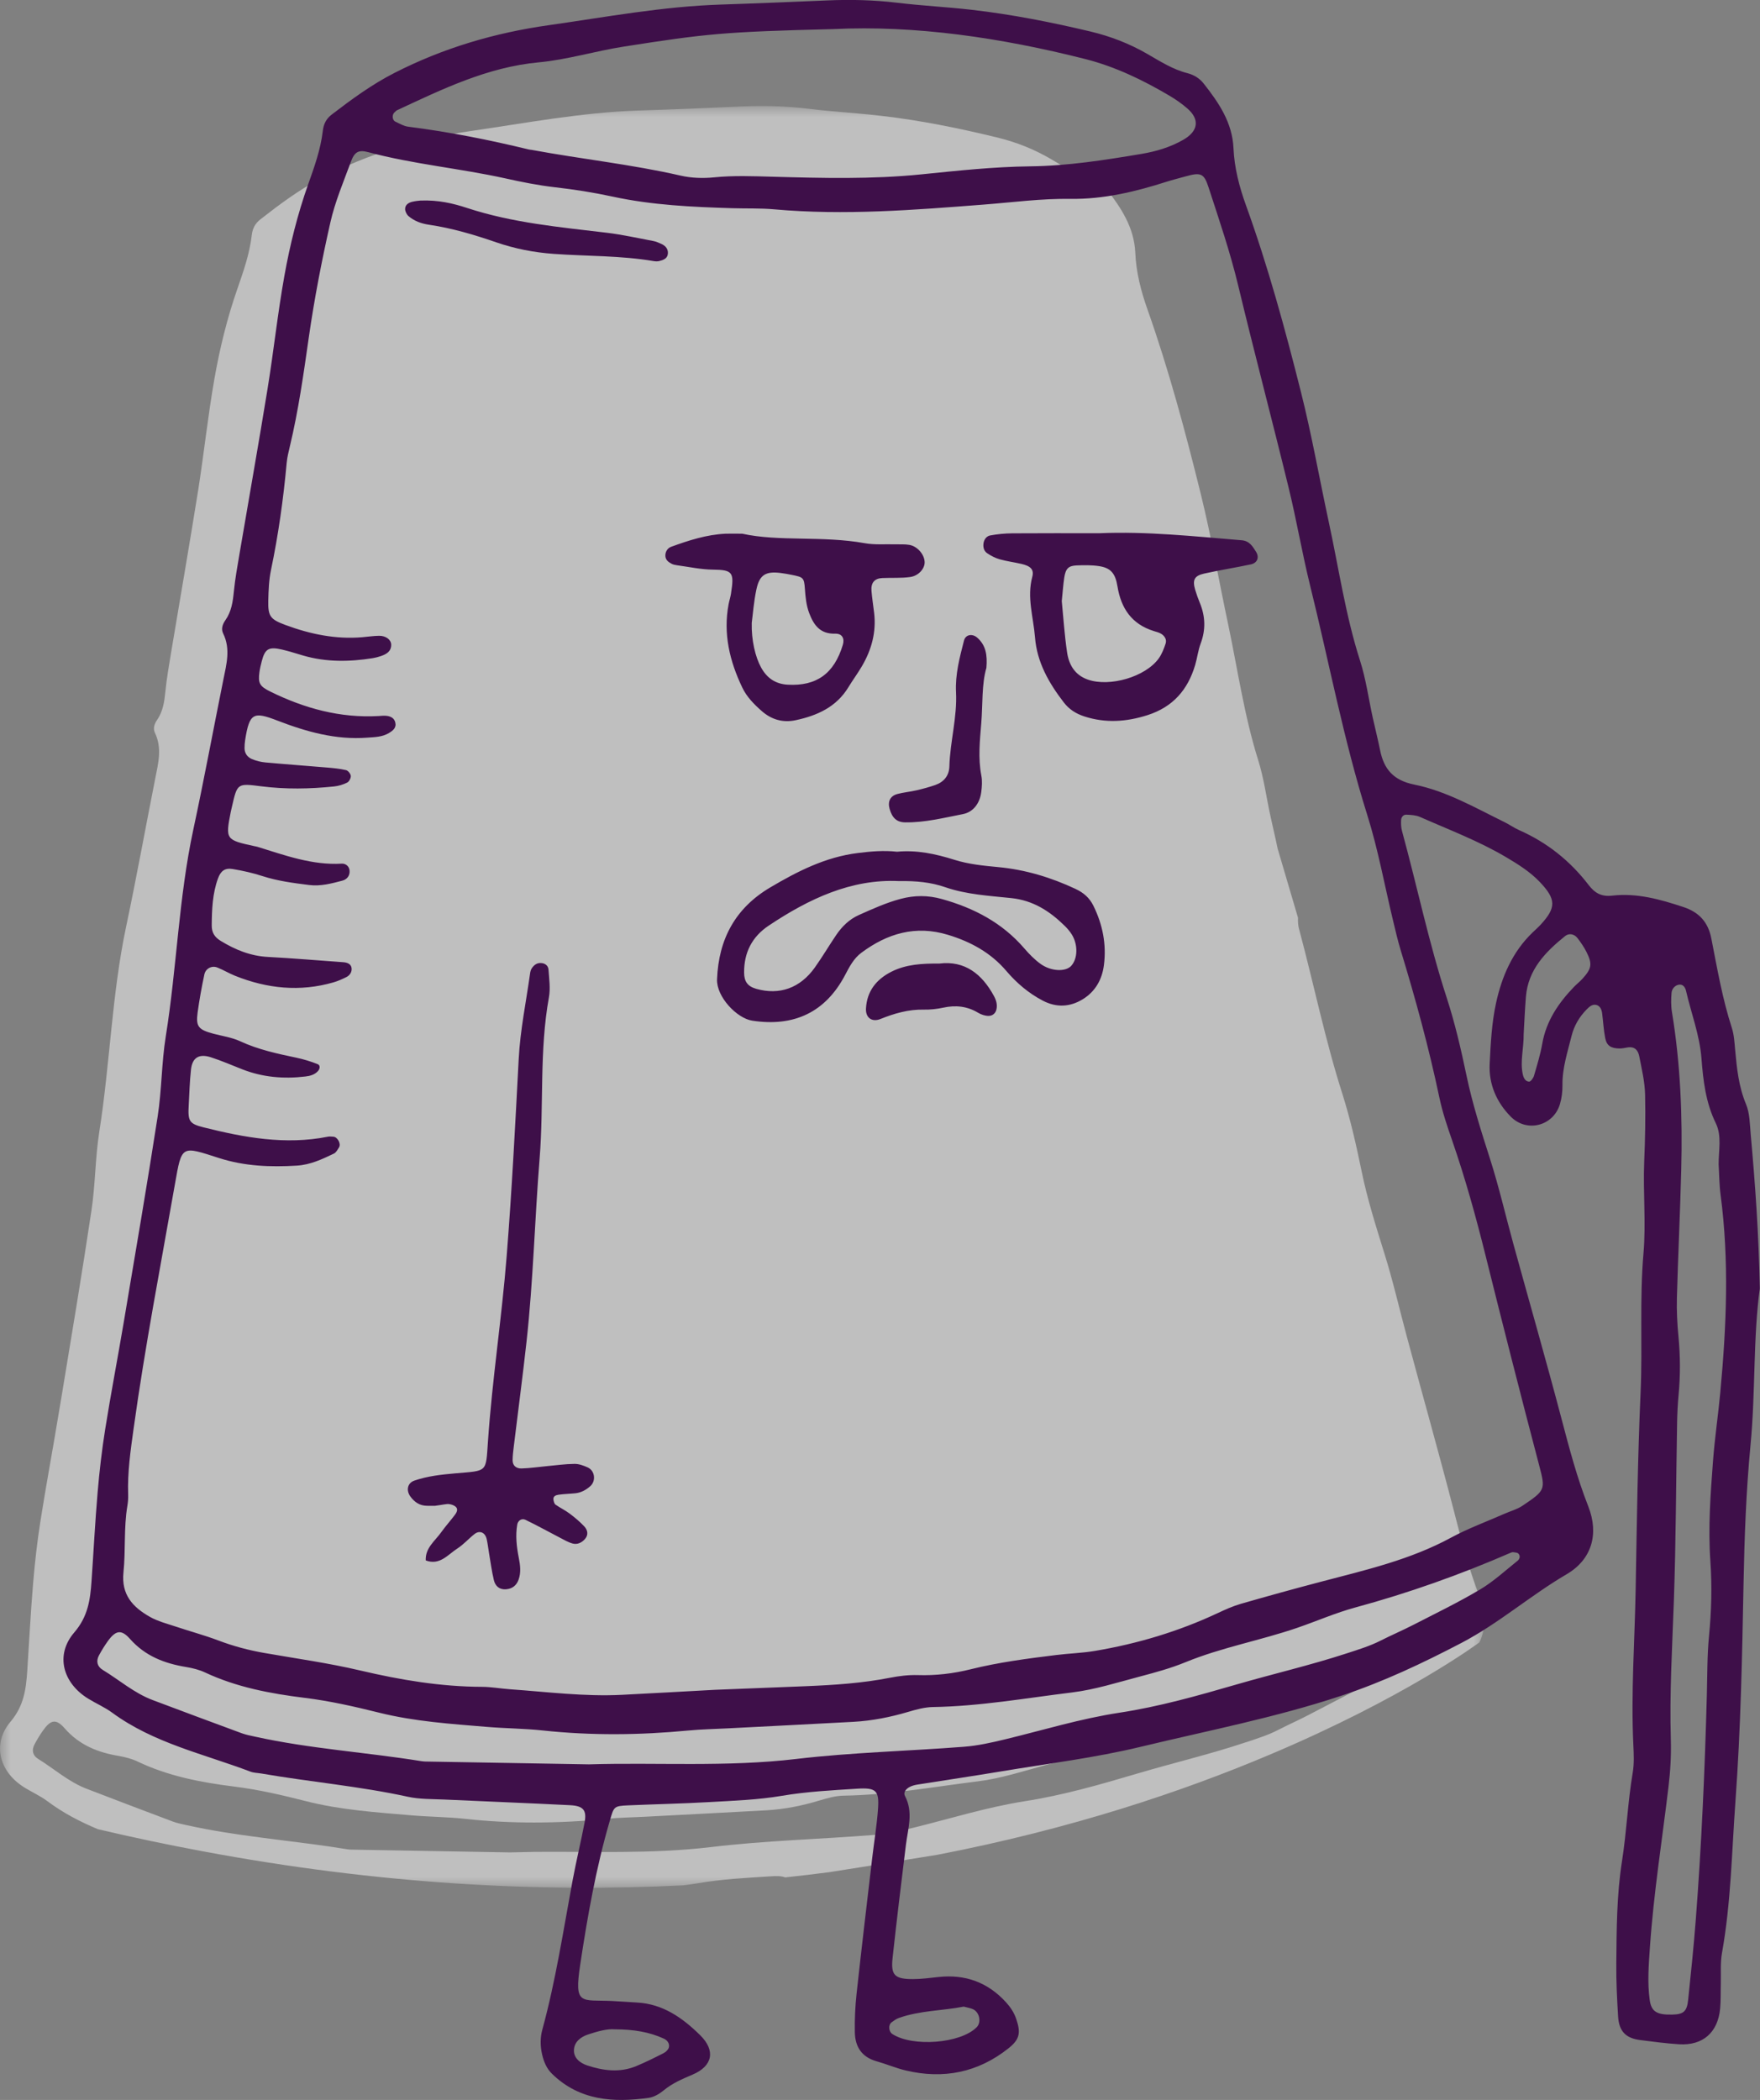 <svg height="99" viewBox="0 0 83 99" width="83" xmlns="http://www.w3.org/2000/svg" xmlns:xlink="http://www.w3.org/1999/xlink"><rect x="0" y="0" width="83" height="99" fill="#808080" stroke="none"/><mask id="a" fill="#fff"><path d="m0 0h70v84h-70z" fill="#fff" fill-rule="evenodd"/></mask><g fill="none" fill-rule="evenodd"><path d="m66.54 72.83c-.564.458-1.104.97-1.722 1.344-.987.596-2.028 1.108-3.049 1.645-.491.261-1.002.483-1.498.739-.248.129-.501.231-.763.325-.258.094-.525.183-.788.266-1.663.556-3.37.955-5.048 1.453-1.765.521-3.531 1.034-5.349 1.315-1.78.28-3.492.817-5.233 1.246-.622.152-1.255.295-1.887.344-2.558.202-5.126.266-7.669.571-2.811.335-5.617.202-8.35.227-.379.005-.759.015-1.133.025-2.509-.044-4.902-.084-7.29-.128-.131-.004-.263 0-.384-.02-2.213-.364-4.455-.537-6.657-.95-.316-.06-.632-.123-.943-.192-.209-.05-.423-.089-.618-.162-1.362-.512-2.718-1.024-4.07-1.547-.851-.325-1.532-.941-2.295-1.413-.248-.153-.311-.404-.17-.675.122-.226.253-.448.404-.66.355-.502.613-.571 1.016-.108.695.798 1.576 1.147 2.573 1.31.292.054.593.128.861.256 1.449.694 3.0.99 4.571 1.186 1.148.143 2.271.404 3.39.69 1.624.413 3.287.521 4.946.664.851.074 1.707.074 2.558.168 1.08.118 2.159.172 3.239.172 1.138 0 2.276-.059 3.414-.172.598-.06 1.196-.069 1.794-.099 1.916-.103 3.837-.197 5.758-.305.856-.049 1.692-.217 2.514-.468.365-.108.749-.217 1.123-.222 2.145-.034 4.25-.418 6.366-.68 1.055-.133 2.081-.468 3.112-.748.7-.187 1.405-.384 2.077-.66 1.663-.699 3.438-1.019 5.131-1.615.885-.311 1.751-.694 2.655-.945 2.432-.675 4.795-1.531 7.1-2.551.039-.02.088-.034.126-.029.078.014.18.02.229.068.102.108.058.257-.039.335zm-6.288-37.823c-.102-.507-.229-1.014-.336-1.521-.195-.886-.311-1.798-.584-2.66-.661-2.107-.968-4.294-1.425-6.45-.433-2.029-.783-4.078-1.279-6.087-.725-2.935-1.508-5.859-2.519-8.716-.302-.851-.53-1.738-.569-2.654-.053-1.196-.671-2.122-1.362-3.014-.19-.246-.443-.409-.739-.487-.676-.172-1.255-.551-1.838-.896-.827-.488-1.687-.828-2.611-1.049-1.785-.434-3.584-.798-5.413-1.01-.778-.093-1.566-.148-2.349-.221-.365-.03-.729-.069-1.094-.114-1.065-.132-2.13-.152-3.195-.108-1.619.073-3.239.143-4.858.192-2.655.089-5.257.586-7.878.965-2.485.36-4.824 1.064-7.056 2.226-1.041.541-1.955 1.226-2.869 1.94-.258.202-.374.444-.408.764-.102.867-.389 1.684-.671 2.496-.486 1.389-.836 2.822-1.089 4.264-.306 1.748-.491 3.511-.768 5.264-.408 2.555-.851 5.111-1.279 7.666-.097.601-.204 1.197-.263 1.798-.049.482-.112.941-.394 1.349-.126.183-.199.399-.097.611.345.724.151 1.438.01 2.157-.462 2.334-.885 4.673-1.376 6.997-.671 3.182-.754 6.441-1.26 9.642-.195 1.236-.185 2.506-.374 3.743-.433 2.89-.914 5.766-1.391 8.651-.053.316-.107.636-.16.951-.272 1.659-.584 3.318-.846 4.983-.156.98-.267 1.97-.35 2.959-.117 1.378-.185 2.762-.277 4.141-.058.862-.16 1.645-.788 2.388-.885 1.044-.53 2.359.632 3.088.365.231.763.403 1.104.66.744.556 1.546.97 2.378 1.319 1.668.394 3.312.739 4.926 1.039 8.326 1.561 15.917 1.954 22.691 1.61.214-.029.433-.054.647-.093 1.133-.197 2.295-.257 3.443-.33.331-.025.554-.015.705.049.705-.074 1.401-.158 2.081-.246 1.255-.202 2.514-.389 3.769-.606.447-.073.895-.147 1.342-.216 6.327-1.222 11.574-2.989 15.64-4.708 6.38-2.688 9.833-5.244 9.911-5.303.306-.616.316-1.359.015-2.142-.52-1.335-.87-2.708-1.225-4.092-.705-2.718-1.469-5.421-2.198-8.134-.36-1.33-.666-2.684-1.08-3.998-.399-1.281-.802-2.551-1.07-3.871-.253-1.226-.53-2.452-.909-3.644-.802-2.511-1.328-5.097-2.008-7.642-.01-.044-.024-.084-.034-.128-.044-.162-.049-.34-.044-.512z" fill="#fff" mask="url(#a)" opacity=".7" transform="translate(0 5)"/><path d="m42.319 37.433c-.341.091-.465.358-.364.708.119.416.335.623.728.629.927.014 1.827-.215 2.726-.389.498-.097.799-.52.866-1.039.033-.256.053-.528.004-.78-.16-.826-.07-1.645-.003-2.47.074-.908.014-1.829.242-2.609.051-.612-.03-1.064-.431-1.42-.227-.201-.55-.156-.625.134-.207.799-.419 1.602-.377 2.436.059 1.183-.28 2.329-.314 3.503-.013.435-.259.733-.671.875-.288.1-.583.179-.88.248-.297.069-.605.096-.9.173m-14.601 31.75c-.195-.089-.417-.171-.626-.168-.438.004-.876.066-1.313.107-.394.037-.788.097-1.183.108-.236.008-.426-.119-.423-.39.002-.218.03-.435.056-.652.2-1.649.42-3.296.602-4.947.316-2.869.386-5.756.616-8.631.203-2.527-.018-5.075.438-7.588.077-.421.011-.872-.019-1.307-.012-.184-.152-.302-.355-.313-.199-.012-.332.099-.433.247-.047.069-.069.161-.081.246-.187 1.34-.465 2.666-.536 4.025-.163 3.099-.322 6.199-.567 9.292-.231 2.918-.682 5.815-.883 8.738-.103 1.491-.007 1.377-1.531 1.51-.661.058-1.316.127-1.943.344-.325.113-.395.461-.182.752.193.264.437.427.771.434.22.004.44.001.386.001.403-.053.538-.096.665-.081.116.013.255.062.33.144.103.111.025.256-.053.36-.21.28-.447.541-.649.825-.294.413-.757.738-.728 1.327.661.248 1.039-.272 1.49-.562.293-.188.529-.461.804-.678.245-.195.508-.084.58.237.048.213.072.431.108.647.074.429.129.864.231 1.288.066.272.256.454.575.428.293-.023.491-.18.588-.449.124-.341.079-.689.011-1.035-.102-.518-.162-1.04-.073-1.564.033-.191.21-.313.39-.226.553.266 1.089.566 1.633.847.192.1.384.215.591.27.226.06.435-.042.586-.219.172-.203.115-.425-.041-.591-.207-.22-.444-.418-.687-.601-.209-.157-.452-.271-.666-.422-.058-.041-.084-.146-.097-.226-.029-.181.124-.224.244-.242.261-.038.526-.041.788-.068.272-.029.501-.156.702-.333.279-.245.224-.729-.117-.884m3.77-57.168c.049-.236-.076-.418-.301-.516-.12-.053-.243-.11-.37-.134-.733-.137-1.462-.302-2.202-.391-2.221-.266-4.448-.464-6.596-1.171-.649-.213-1.354-.381-2.198-.346-.045.006-.222.017-.39.059-.177.044-.335.152-.326.351.006.112.077.253.165.327.272.23.593.347.954.401 1.089.16 2.141.472 3.178.83.878.302 1.772.477 2.699.544 1.575.114 3.161.076 4.724.341.085.014.179.019.261-.001.172-.042.362-.108.401-.294m4.187 15.762c.145-.68.441-.85 1.133-.764.174.021.347.053.519.087.551.109.595.132.631.652.028.394.063.779.203 1.151.214.564.511.991 1.225.972.333-.009.451.229.363.522-.408 1.363-1.244 1.958-2.598 1.883-.587-.033-.984-.316-1.256-.807-.275-.497-.463-1.294-.443-2.105.052-.387.095-.998.222-1.591m-1.197.198c-.027.173-.084.34-.116.511-.263 1.39.05 2.689.648 3.935.21.438.553.785.918 1.105.46.404 1.001.556 1.594.429 1.016-.216 1.922-.621 2.49-1.557.204-.336.441-.653.639-.993.454-.774.68-1.605.574-2.507-.041-.347-.096-.693-.125-1.04-.032-.384.143-.588.51-.605.437-.021.881.012 1.311-.048.403-.057.686-.394.686-.689.001-.357-.332-.759-.72-.827-.213-.037-.437-.02-.657-.026-.483-.014-.977.031-1.447-.053-2.001-.361-4.048-.065-5.778-.448-.444 0-.62-.007-.796.001-.89.043-1.725.314-2.552.614-.162.058-.275.213-.278.407-.003.203.134.311.292.394.076.04.166.059.253.071.566.076 1.132.201 1.698.207.937.009 1.01.132.854 1.118m20.496 2.366c-.082.244-.177.496-.326.703-.63.872-2.315 1.357-3.34.998-.621-.216-.896-.705-.982-1.286-.122-.819-.174-1.649-.25-2.415.043-.413.065-.762.117-1.107.065-.423.196-.559.579-.575.35-.015.708-.02 1.052.031.555.082.778.335.878.954.167 1.031.668 1.783 1.712 2.108.125.039.26.07.367.141.153.101.252.269.192.448m3.578-4.869c-2.235-.183-4.466-.427-6.715-.33-1.364 0-2.728-.006-4.092.004-.349.003-.702.036-1.045.1-.167.031-.29.184-.315.378-.025.187.026.361.177.462.178.119.378.225.584.283.337.095.689.14 1.031.219.423.098.603.259.509.609-.261.973.054 1.906.129 2.854.093 1.178.656 2.158 1.362 3.073.25.323.571.526.962.653 1.003.325 1.979.259 2.978-.059 1.204-.384 1.903-1.197 2.249-2.36.1-.335.138-.69.26-1.015.244-.65.224-1.281-.037-1.915-.083-.202-.158-.408-.22-.617-.137-.467-.044-.664.424-.768.729-.162 1.469-.278 2.2-.433.309-.066.411-.334.242-.599-.162-.254-.304-.508-.682-.539m-14.253 19.957c-.824-.006-1.57.037-2.257.384-.714.361-1.156.92-1.2 1.736-.023.428.275.657.684.493.659-.265 1.323-.457 2.043-.442.305.006.617-.027.916-.092.586-.127 1.13-.071 1.649.242.143.086.326.146.49.146.174-.001.326-.106.371-.308.05-.228-.012-.433-.117-.627-.568-1.047-1.381-1.681-2.578-1.532m6.228.101c-.263.298-.961.275-1.462-.092-.28-.204-.529-.46-.756-.723-1.038-1.207-2.375-1.907-3.89-2.328-.654-.183-1.289-.182-1.947-.007-.685.183-1.322.474-1.963.759-.455.203-.798.54-1.072.944-.343.506-.654 1.035-1.008 1.532-.691.971-1.666 1.315-2.76 1.006-.408-.116-.572-.343-.575-.762-.007-.945.37-1.692 1.162-2.22 1.892-1.262 3.893-2.208 6.142-2.098.817-.014 1.504.054 2.185.289 1.004.346 2.07.403 3.116.513 1.031.11 1.81.617 2.512 1.306.124.121.241.257.333.403.3.478.287 1.134-.017 1.477m.206-3.615c-1.162-.544-2.367-.911-3.653-1.032-.697-.065-1.411-.137-2.072-.346-.893-.282-1.78-.467-2.702-.379-.629-.071-1.236-.016-1.851.061-1.524.188-2.848.865-4.132 1.624-1.638.97-2.431 2.429-2.505 4.329-.032.828.935 1.839 1.658 1.95 1.978.304 3.461-.402 4.38-2.15.206-.392.407-.782.765-1.049 1.224-.913 2.559-1.311 4.082-.849 1.075.325 2.021.841 2.756 1.703.487.571 1.05 1.051 1.722 1.402.64.334 1.276.304 1.88-.064.598-.365.916-.937 1.002-1.615.125-.977-.059-1.906-.495-2.793-.184-.375-.462-.616-.836-.791m30.401 23.709c-.102 1.087-.264 2.168-.346 3.256-.119 1.569-.235 3.139-.125 4.717.082 1.178.052 2.357-.064 3.537-.089.912-.077 1.834-.101 2.752-.096 3.541-.25 7.08-.522 10.611-.097 1.263-.229 2.523-.36 3.784-.057.553-.22.687-.751.698-.724.016-.986-.137-1.063-.692-.115-.827-.046-1.659.011-2.488.174-2.531.574-5.036.875-7.552.088-.736.133-1.485.111-2.224-.066-2.189.066-4.37.143-6.555.098-2.796.102-5.595.152-8.393.008-.436.03-.874.07-1.308.086-.917.083-1.831-.005-2.749-.059-.608-.09-1.222-.074-1.832.055-2.007.153-4.012.204-6.019.064-2.493-.03-4.979-.437-7.447-.049-.298-.043-.608-.019-.909.014-.172.135-.338.32-.381.213-.05.323.115.362.283.246 1.063.644 2.091.729 3.189.081 1.049.199 2.079.675 3.052.295.604.129 1.293.134 1.945.03.48.03.964.093 1.439.41 3.097.277 6.192-.013 9.286m-6.517-19.462c-.117.128-.258.235-.378.36-.737.765-1.316 1.611-1.503 2.688-.089.51-.244 1.01-.39 1.51-.032.11-.155.279-.23.276-.191-.009-.267-.195-.302-.365-.126-.607.053-1.209.046-1.879.032-.543.057-1.15.105-1.755.103-1.28.92-2.116 1.852-2.866.179-.144.428-.103.582.098.157.206.307.423.423.653.287.571.247.787-.205 1.281m-6.728 5.601c.143.682.371 1.349.6 2.01.616 1.778 1.118 3.587 1.572 5.413.823 3.308 1.664 6.611 2.532 9.907.3 1.139.294 1.167-.793 1.898-.251.168-.56.25-.842.374-.843.372-1.717.691-2.524 1.128-1.917 1.04-4.015 1.523-6.097 2.069-1.275.334-2.546.686-3.813 1.05-.378.109-.742.274-1.099.441-1.843.864-3.777 1.44-5.781 1.779-.606.103-1.226.118-1.838.195-1.354.167-2.705.342-4.034.673-.809.202-1.64.299-2.485.272-.436-.013-.882.042-1.311.126-1.301.256-2.618.342-3.938.397-1.496.062-2.991.119-4.328.172-1.566.085-2.973.165-4.38.236-1.766.089-3.516-.138-5.272-.262-.439-.031-.876-.113-1.315-.115-1.948-.005-3.846-.323-5.739-.768-1.496-.353-3.025-.564-4.541-.83-.739-.129-1.456-.321-2.159-.587-.657-.249-1.339-.43-2.006-.654-.416-.139-.854-.249-1.229-.463-.8-.455-1.351-1.038-1.241-2.099.107-1.038.009-2.097.185-3.137.029-.171.042-.348.036-.522-.037-1.054.114-2.087.259-3.129.535-3.853 1.273-7.671 1.945-11.5.33-1.88.295-1.811 2.095-1.236 1.196.382 2.419.429 3.658.353.634-.039 1.19-.301 1.745-.567.105-.05.175-.186.243-.295.104-.169-.073-.491-.268-.501-.087-.004-.177-.017-.261-0-1.996.398-3.937.041-5.864-.442-.677-.17-.738-.298-.697-1.032.032-.568.046-1.137.109-1.7.063-.556.381-.75.933-.572.502.162.987.373 1.478.566.965.379 1.963.464 2.985.341.222-.026.432-.082.589-.253.103-.113.118-.278-.013-.329-.323-.128-.661-.231-1.002-.303-.905-.19-1.802-.382-2.651-.776-.393-.182-.842-.244-1.267-.357-.699-.187-.829-.336-.742-.987.082-.604.192-1.207.319-1.804.061-.285.352-.431.611-.329.285.113.55.275.834.389 1.513.607 3.062.769 4.647.311.208-.06.409-.151.604-.247.169-.084.271-.249.247-.427-.026-.196-.204-.261-.39-.275-1.185-.085-2.37-.186-3.556-.249-.819-.044-1.534-.335-2.222-.754-.298-.182-.43-.396-.427-.74.007-.746.035-1.487.292-2.199.129-.358.324-.513.694-.452.476.079.951.185 1.409.334.719.233 1.457.327 2.2.42.54.068 1.051-.071 1.561-.204.228-.059.373-.245.342-.494-.023-.195-.191-.32-.365-.309-1.4.082-2.683-.395-3.983-.795-.042-.013-.086-.019-.129-.028-1.363-.295-1.379-.318-1.124-1.614.017-.086.038-.17.058-.256.253-1.102.252-1.097 1.385-.953 1.141.145 2.285.126 3.427.007.211-.022.429-.087.618-.181.093-.046.181-.211.173-.316-.008-.1-.128-.251-.224-.273-.296-.069-.603-.097-.907-.123-.965-.083-1.93-.151-2.895-.239-.214-.02-.434-.074-.632-.157-.21-.088-.349-.264-.353-.508-.002-.13.009-.262.029-.391.201-1.292.401-1.349 1.519-.918 1.361.524 2.753.92 4.242.805.351-.027.705-.027 1.02-.218.195-.119.367-.251.295-.514-.053-.194-.215-.271-.394-.295-.128-.018-.263 0-.394.008-1.808.101-3.487-.36-5.091-1.148-.514-.252-.595-.399-.524-.918.023-.173.065-.344.108-.512.152-.591.329-.7.952-.557.343.079.678.189 1.016.287 1.08.312 2.173.295 3.271.119.13-.021.259-.056.383-.098.26-.09.488-.218.484-.538-.003-.234-.254-.424-.575-.418-.263.004-.525.045-.787.067-1.255.107-2.455-.144-3.621-.575-.727-.269-.829-.414-.813-1.153.011-.479.029-.968.126-1.434.35-1.671.586-3.356.741-5.054.024-.26.087-.517.148-.772.408-1.703.65-3.431.898-5.163.26-1.814.611-3.62 1.016-5.409.22-.974.619-1.911.966-2.853.167-.454.348-.58.811-.456 2.127.57 4.326.764 6.469 1.237.775.172 1.545.328 2.334.418.917.104 1.832.248 2.733.443 1.861.403 3.749.488 5.641.546.66.021 1.324-.006 1.98.053 3.307.296 6.597.03 9.89-.225 1.359-.105 2.71-.288 4.081-.268 1.556.021 3.058-.336 4.532-.809.292-.093.591-.166.887-.249.722-.203.873-.149 1.086.505.501 1.537 1.024 3.065 1.402 4.642.765 3.187 1.605 6.357 2.381 9.542.373 1.528.634 3.083 1.012 4.609.893 3.605 1.576 7.258 2.694 10.81.511 1.622.813 3.309 1.213 4.965.113.468.219.937.359 1.397.703 2.301 1.336 4.618 1.831 6.973m3.684 21.82c-.582.465-1.137.98-1.774 1.358-1.018.605-2.089 1.122-3.145 1.665-.508.261-1.033.485-1.543.743-.512.26-1.054.422-1.599.601-1.716.56-3.473.966-5.204 1.468-1.818.527-3.637 1.043-5.51 1.328-1.833.279-3.6.822-5.395 1.256-.639.155-1.291.3-1.944.35-2.634.204-5.282.266-7.902.575-3.297.39-6.596.156-9.775.254-2.582-.044-5.047-.086-7.512-.13-.132-.002-.266-0-.395-.021-2.605-.421-5.249-.583-7.832-1.153-.214-.047-.433-.088-.638-.163-1.4-.515-2.797-1.037-4.194-1.562-.876-.329-1.577-.948-2.363-1.426-.258-.157-.321-.412-.175-.682.123-.23.262-.455.415-.668.367-.509.633-.578 1.047-.11.717.809 1.625 1.158 2.651 1.326.302.05.611.127.886.255 1.495.701 3.095 1 4.713 1.2 1.185.146 2.342.41 3.493.696 1.677.418 3.388.53 5.098.672.877.073 1.762.075 2.636.169 2.288.245 4.571.22 6.857.001.613-.058 1.231-.069 1.846-.101 1.979-.102 3.958-.201 5.936-.308.883-.049 1.744-.22 2.591-.471.376-.112.771-.219 1.159-.226 2.208-.035 4.379-.421 6.56-.688 1.084-.132 2.145-.473 3.207-.752.722-.19 1.449-.389 2.138-.671 1.715-.704 3.545-1.028 5.289-1.628.913-.314 1.804-.705 2.734-.957 2.506-.68 4.941-1.545 7.318-2.578.04-.017.088-.033.128-.026.082.012.186.015.236.066.109.111.06.26-.037.338m-29.186 21.557c.998-.358 2.061-.341 3.066-.538.154.04.283.063.404.108.336.125.449.625.202.87-.763.759-2.999.937-3.969.316-.18-.115-.202-.438-.034-.557.105-.074.211-.157.331-.199m-23.766-89.85c.034-.026.059-.068.097-.086 2.146-.999 4.265-2.036 6.694-2.263 1.351-.126 2.673-.534 4.02-.744 3.847-.6 4.697-.698 9.865-.823 3.859-.189 7.897.402 11.883 1.41 1.416.359 2.725.992 3.978 1.731.301.178.593.383.855.613.581.513.493 1.06-.194 1.457-.62.359-1.298.558-1.991.674-1.736.291-3.477.565-5.245.585-1.72.02-3.427.206-5.136.379-2.328.236-4.663.176-6.997.111-.924-.025-1.844-.064-2.77.029-.518.053-1.069.035-1.575-.081-2.319-.532-4.687-.78-7.022-1.213-.044-.008-.088-.007-.131-.018-1.88-.456-3.775-.832-5.696-1.076-.209-.026-.41-.146-.607-.239-.157-.075-.166-.34-.029-.447m9.122 90.625c.456-.152.921-.274 1.253-.242.907.004 1.633.128 2.316.439.157.072.287.232.236.419-.029.105-.144.213-.248.266-.426.217-.856.431-1.298.614-.765.315-1.544.216-2.297-.033-.327-.108-.657-.342-.632-.743.024-.38.322-.605.67-.72m54.824-42.444c-.043-.476-.042-.986-.221-1.414-.347-.83-.432-1.689-.512-2.56-.032-.347-.05-.706-.156-1.034-.447-1.378-.69-2.802-.967-4.216-.152-.776-.581-1.238-1.315-1.482-1.093-.362-2.2-.673-3.361-.538-.518.06-.826-.13-1.115-.507-.87-1.134-1.959-2.002-3.276-2.583-.24-.106-.457-.264-.694-.379-1.381-.677-2.732-1.461-4.25-1.767-.983-.198-1.431-.727-1.611-1.623-.103-.514-.234-1.022-.346-1.534-.197-.897-.32-1.816-.599-2.687-.684-2.133-1-4.341-1.471-6.518-.443-2.05-.805-4.12-1.317-6.151-.747-2.967-1.551-5.921-2.594-8.804-.312-.863-.545-1.76-.586-2.685-.055-1.208-.691-2.141-1.403-3.044-.195-.248-.459-.413-.764-.491-.695-.176-1.292-.56-1.896-.908-.848-.49-1.739-.833-2.688-1.059-1.841-.438-3.697-.803-5.577-1.02-1.18-.136-2.369-.194-3.548-.336-1.099-.132-2.194-.156-3.296-.108-1.667.071-3.334.141-5.002.195-2.737.087-5.421.59-8.123.973-2.558.363-4.969 1.075-7.269 2.248-1.071.546-2.015 1.241-2.956 1.961-.266.203-.387.449-.425.773-.102.874-.398 1.698-.691 2.522-.499 1.404-.858 2.849-1.12 4.309-.317 1.762-.505 3.546-.792 5.315-.419 2.587-.88 5.167-1.318 7.751-.102.603-.213 1.207-.273 1.814-.048.486-.113.951-.404 1.363-.129.183-.207.405-.102.619.359.729.157 1.45.01 2.18-.475 2.356-.912 4.719-1.417 7.068-.691 3.216-.778 6.507-1.298 9.744-.2 1.248-.189 2.529-.383 3.78-.5 3.238-1.056 6.467-1.599 9.699-.283 1.68-.605 3.354-.874 5.036-.158.991-.274 1.992-.359 2.992-.119 1.392-.19 2.79-.287 4.184-.06.872-.167 1.663-.813 2.413-.91 1.056-.547 2.381.655 3.122.374.23.785.406 1.137.665 1.954 1.433 4.305 1.938 6.514 2.775.161.061.346.06.52.09 2.298.397 4.627.597 6.91 1.096.552.121 1.138.104 1.708.13 1.98.092 3.96.167 5.939.267.631.033.793.24.681.827-.172.901-.391 1.793-.559 2.695-.439 2.36-.798 4.736-1.432 7.058-.106.387-.1.784-.011 1.17.079.338.207.662.473.919 1.296 1.259 2.888 1.359 4.551 1.128.247-.034.505-.184.701-.346.414-.345.89-.544 1.378-.753.942-.403 1.088-1.13.349-1.857-.823-.809-1.75-1.473-2.978-1.538-.395-.021-.79-.055-1.185-.073-1.451-.066-1.786.234-1.493-1.706.346-2.29.745-4.567 1.398-6.796.194-.662.182-.691.87-.721 1.275-.055 2.553-.081 3.827-.154 1.141-.065 2.28-.104 3.417-.296 1.168-.198 2.361-.26 3.547-.335.896-.057 1.045.089.987.939-.054.782-.185 1.559-.276 2.339-.249 2.125-.503 4.251-.735 6.378-.066.606-.095 1.221-.083 1.831.013.671.319 1.164 1.018 1.361.465.131.914.324 1.383.436 1.779.423 3.408.097 4.844-1.044.534-.423.588-.735.364-1.39-.101-.297-.266-.545-.476-.777-.861-.947-1.928-1.335-3.201-1.194-.393.043-.788.095-1.182.097-.867.003-1.059-.18-.971-.987.193-1.782.411-3.56.629-5.338.095-.772.361-1.539-.044-2.308-.091-.172.055-.335.214-.421.113-.061.246-.096.374-.116 1.303-.208 2.609-.399 3.91-.616 2.213-.371 4.451-.642 6.627-1.167 3.161-.762 6.361-1.378 9.46-2.408 1.977-.656 3.833-1.533 5.662-2.49 1.756-.918 3.249-2.236 4.958-3.236 1.184-.694 1.533-1.895 1.019-3.2-.532-1.349-.895-2.737-1.263-4.133-.724-2.747-1.509-5.478-2.264-8.218-.371-1.348-.684-2.713-1.11-4.043-.413-1.292-.826-2.578-1.104-3.909-.259-1.239-.546-2.481-.938-3.684-.84-2.582-1.389-5.237-2.105-7.851-.045-.164-.051-.345-.043-.516.007-.137.104-.261.25-.253.216.01.449.021.641.106 1.366.604 2.77 1.132 4.06 1.896.567.336 1.129.686 1.588 1.168.775.813.784 1.21.043 2.013-.119.129-.252.246-.378.367-.954.914-1.455 2.084-1.726 3.327-.204.934-.254 1.908-.301 2.867-.048.961.323 1.812.995 2.492.759.768 2.012.438 2.318-.589.086-.289.124-.602.12-.904-.011-.802.242-1.551.429-2.313.117-.473.36-.891.706-1.244.125-.128.268-.26.453-.219.186.041.26.217.283.397.05.39.069.784.145 1.168.07.357.267.483.668.49.13.002.262-.029.392-.05.333-.051.489.131.546.421.117.6.261 1.194.275 1.813.024 1.05.002 2.096-.042 3.145-.059 1.44.09 2.893-.034 4.324-.19 2.183-.039 4.363-.136 6.544-.138 3.095-.177 6.196-.233 9.293-.044 2.448-.226 4.893-.109 7.343.021.436.043.883-.03 1.309-.234 1.381-.287 2.783-.504 4.161-.254 1.611-.255 3.223-.27 4.839-.008.829.034 1.661.084 2.489.043.702.36 1.028 1.039 1.115.611.078 1.223.16 1.838.199 1.119.068 1.829-.553 1.935-1.68.037-.391.021-.786.032-1.18.014-.481-.029-.972.055-1.44.426-2.375.463-4.786.637-7.179.247-3.398.315-6.812.38-10.221.042-2.188.121-4.375.329-6.547.243-2.529.118-5.071.439-7.38-.049-2.575-.218-4.929-.431-7.281" fill="#3e0f49"/></g></svg>